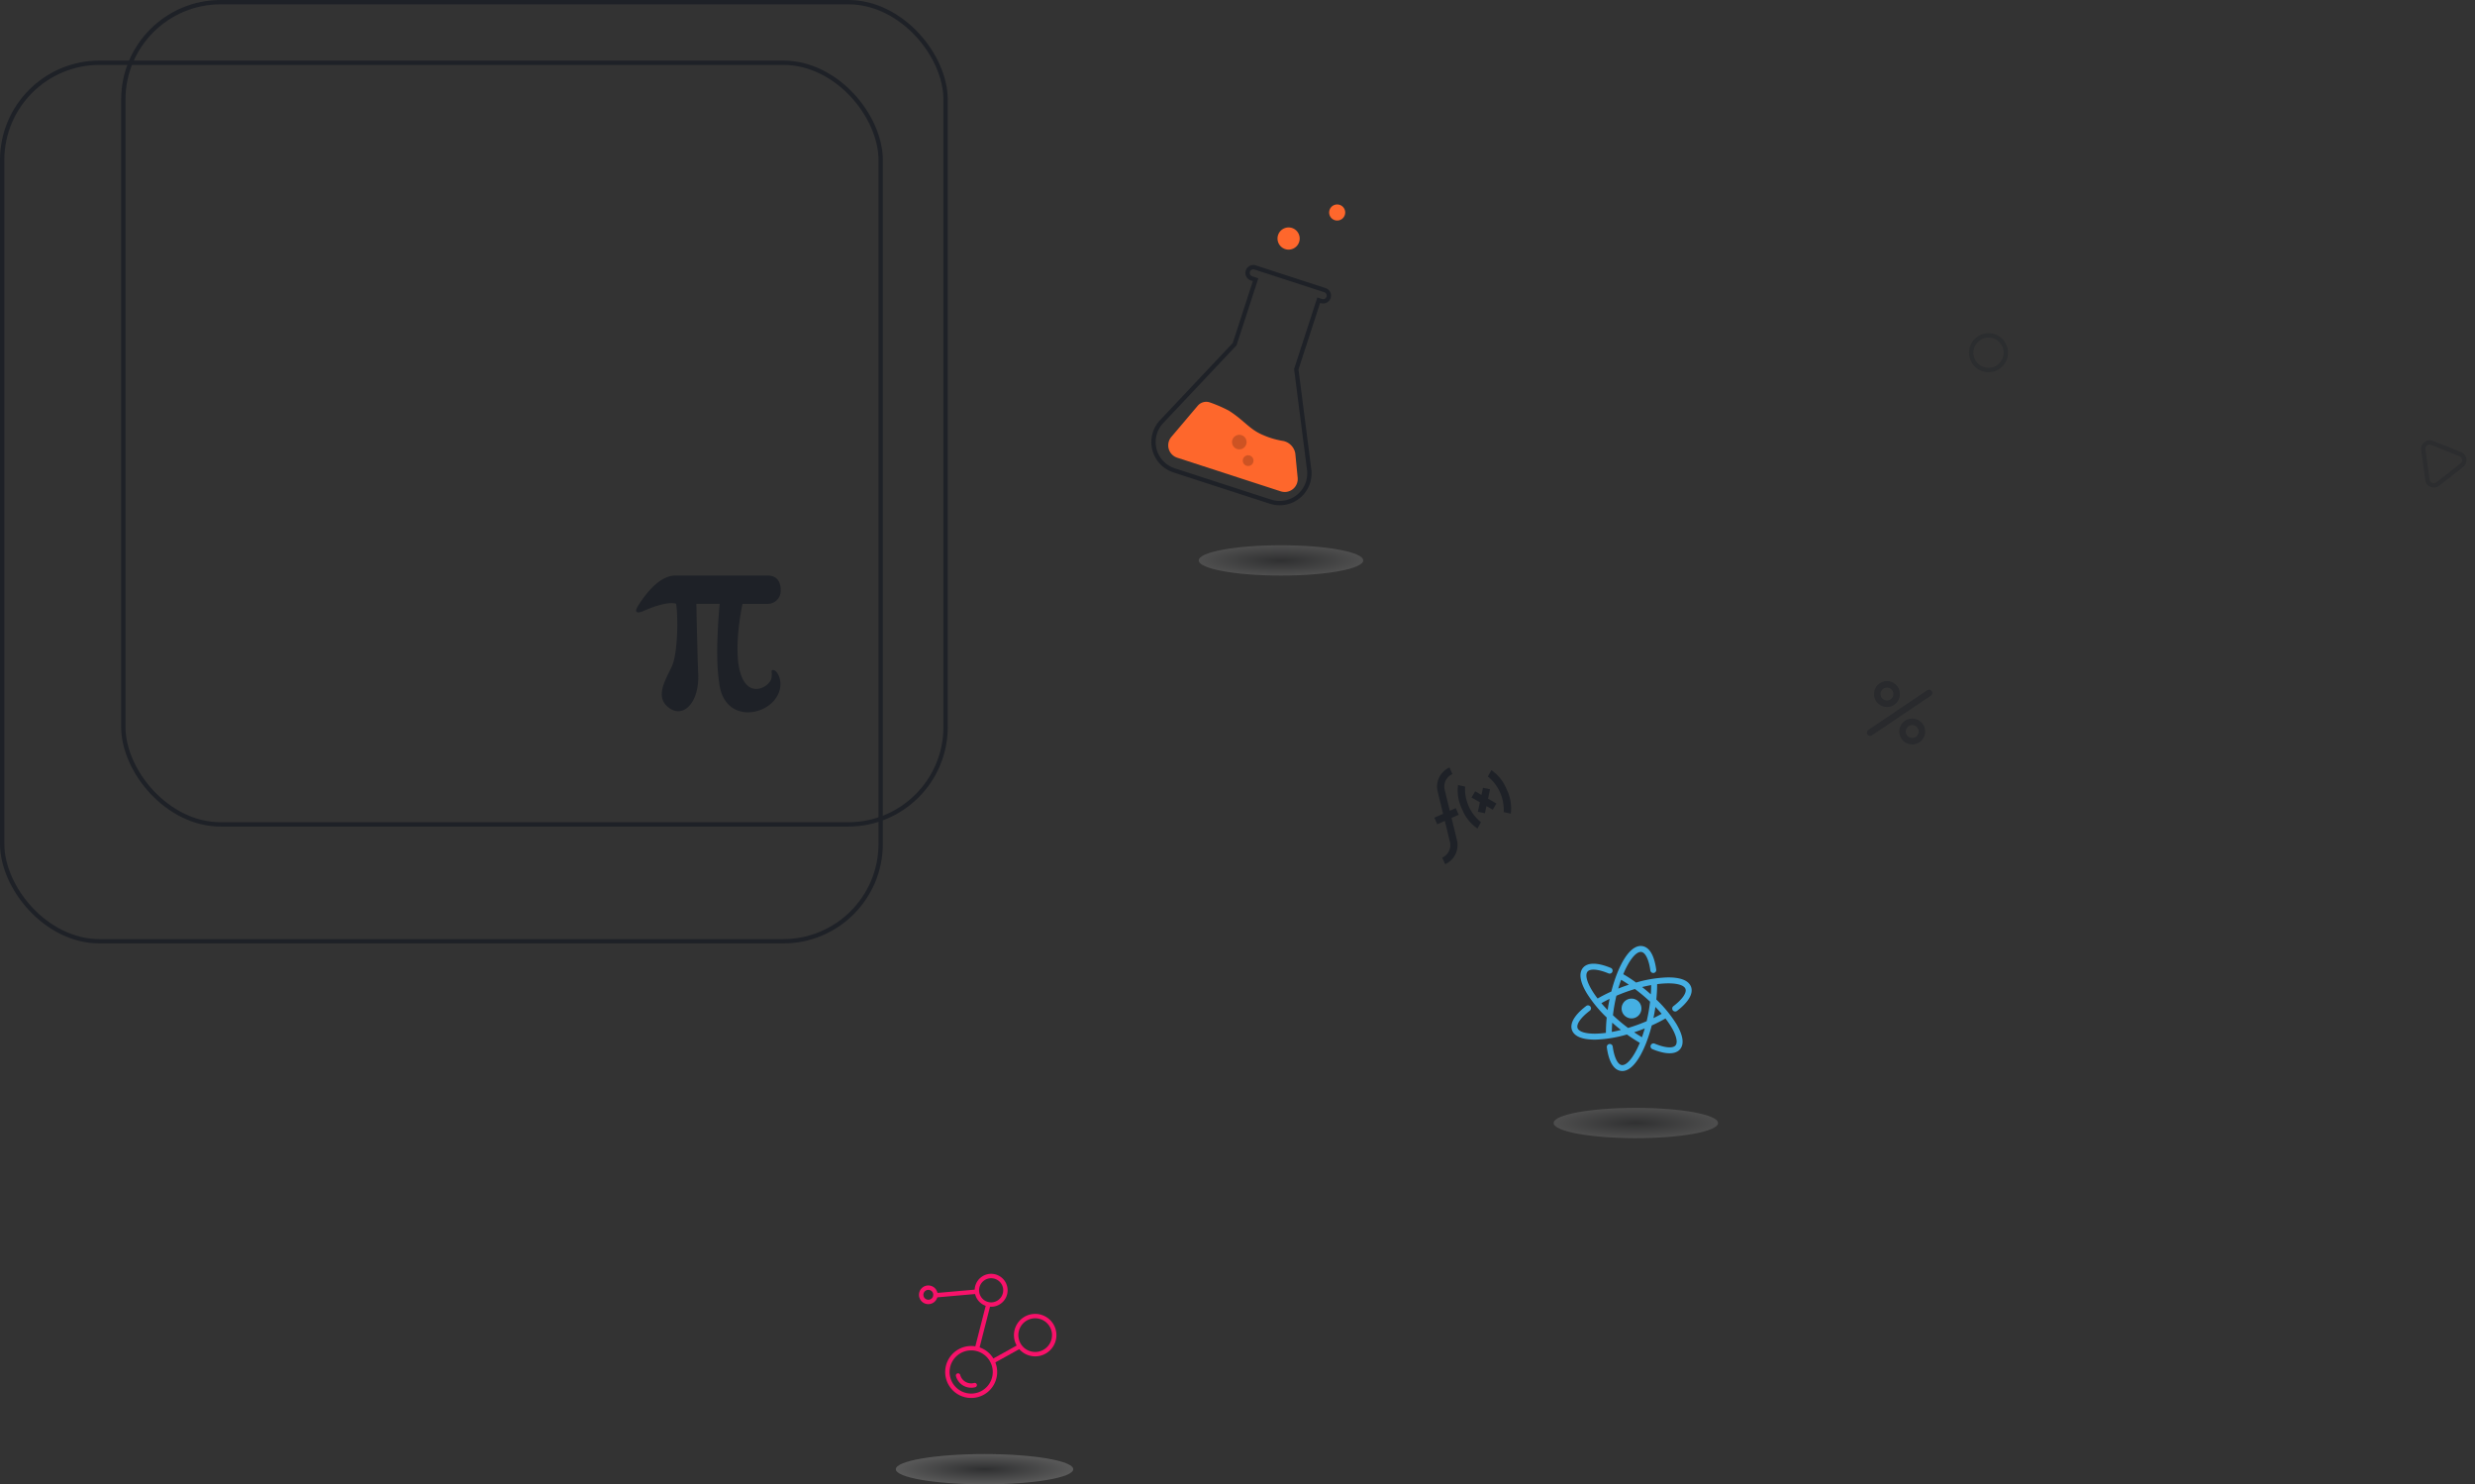 <svg xmlns="http://www.w3.org/2000/svg" xmlns:xlink="http://www.w3.org/1999/xlink" width="571.91" height="343" viewBox="0 0 571.91 343">
  <rect x="0" y="0" width="571.91" height="343" fill="#333333" stroke="none"/>
  <defs>
    <radialGradient id="radial-gradient" cx="0.5" cy="0.5" r="0.5" gradientUnits="objectBoundingBox">
      <stop offset="0" stop-color="#1e2127"/>
      <stop offset="1" stop-color="#ededed"/>
    </radialGradient>
  </defs>
  <g id="Group_168" data-name="Group 168" transform="translate(-612 -291)">
    <g id="Rectangle_129" data-name="Rectangle 129" transform="translate(612 305)" fill="none" stroke="#1e2127" stroke-width="1">
      <rect width="204" height="204" rx="23" stroke="none"/>
      <rect x="0.5" y="0.5" width="203" height="203" rx="22.5" fill="none"/>
    </g>
    <g id="Rectangle_130" data-name="Rectangle 130" transform="translate(640 291)" fill="none" stroke="#1e2127" stroke-width="1">
      <rect width="191" height="191" rx="23" stroke="none"/>
      <rect x="0.5" y="0.5" width="190" height="190" rx="22.5" fill="none"/>
    </g>
    <g id="Ellipse_164" data-name="Ellipse 164" transform="translate(1067 368)" fill="none" stroke="#1e2127" stroke-width="1" opacity="0.381">
      <circle cx="4.5" cy="4.5" r="4.5" stroke="none"/>
      <circle cx="4.5" cy="4.5" r="4" fill="none"/>
    </g>
    <g id="Beaker_r" transform="translate(878.541 338.248)">
      <path id="Path_290" data-name="Path 290" d="M45.154,68.179a1.326,1.326,0,1,1-.819,2.522l-.584-.19L38.566,86.467l2.973,23.184a6.876,6.876,0,0,1-8.945,7.414l-22.274-7.237A6.876,6.876,0,0,1,7.442,98.572L24.324,80.664l4.839-14.893-.919-.3a1.326,1.326,0,1,1,.819-2.522Z" transform="translate(-5.566 -48.39)" fill="none" stroke="#1e2127" stroke-width="1" fill-rule="evenodd"/>
      <path id="Path_291" data-name="Path 291" d="M24.9,151.262a2.587,2.587,0,0,0-2.882.766l-6.094,7.195a3,3,0,0,0,1.361,4.788l23.931,7.776a3,3,0,0,0,3.91-3.14l-.547-5.626a3.56,3.56,0,0,0-3.052-2.917,19.163,19.163,0,0,1-4.808-1.509c-2.808-1.276-4.12-3.313-7.481-5.446A31.684,31.684,0,0,0,24.9,151.262Z" transform="translate(-11.809 -105.498)" fill="#fe672c" fill-rule="evenodd"/>
      <path id="Path_292" data-name="Path 292" d="M58.228,176.01a1.679,1.679,0,1,1,2.112-1.079A1.677,1.677,0,0,1,58.228,176.01Z" transform="translate(-38.91 -119.503)" fill="#cd5323" fill-rule="evenodd"/>
      <path id="Path_293" data-name="Path 293" d="M64.951,188.555a1.237,1.237,0,1,1,1.556-.8A1.236,1.236,0,0,1,64.951,188.555Z" transform="translate(-43.459 -128.183)" fill="#cd5323" fill-rule="evenodd"/>
      <path id="Path_295" data-name="Path 295" d="M88.637,41.837a2.563,2.563,0,1,1,3.224-1.647A2.56,2.56,0,0,1,88.637,41.837Z" transform="translate(-58.201 -31.526)" fill="#fe672c" fill-rule="evenodd"/>
      <path id="Path_296" data-name="Path 296" d="M121.982,25.4a1.856,1.856,0,1,1,2.334-1.193A1.853,1.853,0,0,1,121.982,25.4Z" transform="translate(-80.103 -21.777)" fill="#fe672c" fill-rule="evenodd"/>
    </g>
    <ellipse id="Ellipse_165" data-name="Ellipse 165" cx="19" cy="3.5" rx="19" ry="3.5" transform="translate(889 417)" opacity="0.151" fill="url(#radial-gradient)"/>
    <ellipse id="Ellipse_166" data-name="Ellipse 166" cx="19" cy="3.5" rx="19" ry="3.5" transform="translate(971 547)" opacity="0.143" fill="url(#radial-gradient)"/>
    <ellipse id="Ellipse_167" data-name="Ellipse 167" cx="20.5" cy="3.5" rx="20.5" ry="3.5" transform="translate(819 627)" opacity="0.205" fill="url(#radial-gradient)"/>
    <g id="atom" transform="matrix(0.985, 0.174, -0.174, 0.985, 951.242, 502.509)">
      <g id="Group_132" data-name="Group 132" transform="translate(27.921)">
        <g id="Group_131" data-name="Group 131" transform="translate(0)">
          <path id="Path_297" data-name="Path 297" d="M51.641,16.23A29.256,29.256,0,0,0,46.2,11.584c-.091-1.224-.236-2.409-.432-3.523a20.923,20.923,0,0,1,2.167-.566c2.345-.471,4.016-.28,4.472.51.478.828-.309,2.52-2.055,4.416a.686.686,0,0,0,1.01.93c2.266-2.461,3.059-4.6,2.234-6.033-.8-1.383-2.849-1.788-5.931-1.169a29.249,29.249,0,0,0-6.744,2.39c-1.1-.532-2.2-1-3.257-1.383.787-3.544,2.067-5.782,3.258-5.782.937,0,1.994,1.482,2.759,3.867a.687.687,0,0,0,1.307-.419C43.976,1.667,42.57,0,40.92,0c-2.278,0-3.874,3.191-4.711,7.375h0a.669.669,0,0,0-.032.162,35.442,35.442,0,0,0-.532,4.047,35.465,35.465,0,0,0-2.84,2.14,20.984,20.984,0,0,1-1.574-1.593C29.651,10.337,28.98,8.794,29.436,8c.477-.826,2.33-.992,4.837-.432a.686.686,0,0,0,.3-1.34c-3.256-.727-5.5-.342-6.326,1.085-.8,1.383-.123,3.362,1.953,5.721a29.248,29.248,0,0,0,5.442,4.646c.091,1.224.236,2.409.432,3.523a20.892,20.892,0,0,1-2.167.566c-2.344.471-4.016.28-4.472-.51-.483-.836.321-2.545,2.1-4.461a.687.687,0,0,0-1.007-.934c-2.3,2.482-3.109,4.642-2.278,6.081.556.962,1.717,1.451,3.41,1.451a12.952,12.952,0,0,0,2.522-.282,29.25,29.25,0,0,0,6.745-2.39c1.1.532,2.2,1,3.257,1.384-.787,3.544-2.067,5.782-3.259,5.782-.935,0-1.99-1.475-2.753-3.85a.686.686,0,0,0-1.307.42c1.01,3.142,2.414,4.8,4.06,4.8,2.275,0,3.87-3.185,4.708-7.361a.125.125,0,0,0,.006-.013.689.689,0,0,0,.033-.18,35.407,35.407,0,0,0,.529-4.031,35.4,35.4,0,0,0,2.841-2.139,20.979,20.979,0,0,1,1.574,1.593c1.58,1.795,2.251,3.338,1.795,4.127-.475.824-2.322.991-4.819.436a.687.687,0,0,0-.3,1.341,13.345,13.345,0,0,0,2.86.354c1.7,0,2.894-.488,3.446-1.444C54.393,20.568,53.718,18.59,51.641,16.23Zm-17.788-1.6c.533-.441,1.1-.877,1.7-1.306q-.021.654-.021,1.306c0,.439.009.877.023,1.313Q34.655,15.3,33.853,14.635Zm10.6-6.122c.115.682.208,1.393.283,2.122q-.551-.341-1.12-.671c-.381-.22-.764-.43-1.148-.636C43.141,9.026,43.8,8.755,44.454,8.513Zm-7.058,0c.645.24,1.3.514,1.969.812q-.571.307-1.141.635c-.379.219-.751.444-1.119.673C37.183,9.9,37.281,9.19,37.4,8.518Zm-.008,12.238c-.115-.682-.208-1.393-.283-2.122q.551.341,1.12.671c.381.22.764.43,1.148.636C38.7,20.242,38.037,20.513,37.387,20.755Zm7.058,0c-.645-.241-1.3-.515-1.969-.812q.571-.307,1.141-.635c.378-.219.75-.444,1.119-.672C44.658,19.372,44.56,20.079,44.445,20.752Zm.428-3.835c-.63.413-1.279.815-1.943,1.2s-1.34.747-2.007,1.084c-.673-.339-1.346-.7-2.012-1.084s-1.317-.787-1.943-1.2c-.043-.752-.067-1.515-.067-2.285s.024-1.544.066-2.282c.629-.413,1.278-.815,1.943-1.2s1.34-.747,2.007-1.084c.673.339,1.346.7,2.013,1.084s1.317.787,1.942,1.2c.043.752.067,1.515.067,2.285S44.916,16.178,44.874,16.916Zm1.418-.976q.021-.654.021-1.306c0-.439-.009-.877-.023-1.313q.9.647,1.7,1.311C47.453,15.074,46.886,15.511,46.291,15.94Z" transform="translate(-27.921)" fill="#45afe3"/>
        </g>
      </g>
      <g id="Group_134" data-name="Group 134" transform="translate(38.632 12.346)">
        <g id="Group_133" data-name="Group 133" transform="translate(0)">
          <path id="Path_298" data-name="Path 298" d="M213.2,210.916a2.288,2.288,0,1,0,2.288,2.288A2.291,2.291,0,0,0,213.2,210.916Z" transform="translate(-210.912 -210.916)" fill="#45afe3"/>
        </g>
      </g>
    </g>
    <g id="molecular" transform="matrix(0.966, -0.259, 0.259, 0.966, 823.392, 586.894)">
      <g id="Group_136" data-name="Group 136" transform="translate(0 1.843)">
        <g id="Group_135" data-name="Group 135">
          <path id="Path_299" data-name="Path 299" d="M2.158,1.843A2.158,2.158,0,1,0,4.316,4,2.16,2.16,0,0,0,2.158,1.843Zm0,3.3A1.14,1.14,0,1,1,3.3,4,1.141,1.141,0,0,1,2.158,5.141Z" transform="translate(0 -1.843)" fill="#f8126a"/>
        </g>
      </g>
      <g id="Group_138" data-name="Group 138" transform="translate(12.642 2.942)">
        <g id="Group_137" data-name="Group 137" transform="translate(0 0)">
          <path id="Path_300" data-name="Path 300" d="M88.594,9.216A3.807,3.807,0,1,0,92.4,13.023,3.811,3.811,0,0,0,88.594,9.216Zm0,6.6a2.789,2.789,0,1,1,2.789-2.789A2.792,2.792,0,0,1,88.594,15.812Z" transform="translate(-84.787 -9.216)" fill="#f8126a"/>
        </g>
      </g>
      <g id="Group_140" data-name="Group 140" transform="translate(18.688 14.485)">
        <g id="Group_139" data-name="Group 139">
          <path id="Path_301" data-name="Path 301" d="M130.243,86.63a4.906,4.906,0,1,0,4.906,4.906A4.912,4.912,0,0,0,130.243,86.63Zm0,8.794a3.888,3.888,0,1,1,3.888-3.888A3.893,3.893,0,0,1,130.243,95.424Z" transform="translate(-125.337 -86.63)" fill="#f8126a"/>
        </g>
      </g>
      <g id="Group_142" data-name="Group 142" transform="translate(1.099 17.783)">
        <g id="Group_141" data-name="Group 141">
          <path id="Path_302" data-name="Path 302" d="M13.378,108.749a6.005,6.005,0,1,0,6.005,6.005A6.012,6.012,0,0,0,13.378,108.749Zm0,10.993a4.988,4.988,0,1,1,4.988-4.988A4.993,4.993,0,0,1,13.378,119.742Z" transform="translate(-7.373 -108.749)" fill="#f8126a"/>
        </g>
      </g>
      <g id="Group_144" data-name="Group 144" transform="translate(3.461 23.279)">
        <g id="Group_143" data-name="Group 143">
          <path id="Path_303" data-name="Path 303" d="M26.855,148.748a2.629,2.629,0,0,1-2.626-2.626.509.509,0,1,0-1.018,0,3.648,3.648,0,0,0,3.644,3.644.509.509,0,1,0,0-1.018Z" transform="translate(-23.211 -145.613)" fill="#f8126a"/>
        </g>
      </g>
      <g id="Group_146" data-name="Group 146" transform="translate(3.298 4.042)">
        <g id="Group_145" data-name="Group 145" transform="translate(0 0)">
          <path id="Path_304" data-name="Path 304" d="M32.059,18.247,22.715,16.6a.509.509,0,1,0-.177,1l9.344,1.649a.5.5,0,0,0,.089.008.509.509,0,0,0,.088-1.01Z" transform="translate(-22.117 -16.59)" fill="#f8126a"/>
        </g>
      </g>
      <g id="Group_148" data-name="Group 148" transform="translate(9.344 9.538)">
        <g id="Group_147" data-name="Group 147">
          <path id="Path_305" data-name="Path 305" d="M68.372,53.516a.509.509,0,0,0-.693.194L62.732,62.5a.509.509,0,1,0,.887.5l4.947-8.794A.509.509,0,0,0,68.372,53.516Z" transform="translate(-62.667 -53.451)" fill="#f8126a"/>
        </g>
      </g>
      <g id="Group_150" data-name="Group 150" transform="translate(12.092 20.531)">
        <g id="Group_149" data-name="Group 149">
          <path id="Path_306" data-name="Path 306" d="M88.7,127.565a.51.51,0,0,0-.617-.371l-6.6,1.649a.509.509,0,1,0,.246.988l6.6-1.649A.509.509,0,0,0,88.7,127.565Z" transform="translate(-81.1 -127.179)" fill="#f8126a"/>
        </g>
      </g>
    </g>
    <g id="Polygon_5" data-name="Polygon 5" transform="matrix(0.788, -0.616, 0.616, 0.788, 1165.49, 395.919)" fill="none" opacity="0.356">
      <path d="M5.272,2.962a2,2,0,0,1,3.455,0l3.518,6.031A2,2,0,0,1,10.518,12H3.482A2,2,0,0,1,1.755,8.992Z" stroke="none"/>
      <path d="M 7 2.969 C 6.827 2.969 6.397 3.018 6.136 3.465 L 2.618 9.496 C 2.355 9.947 2.528 10.347 2.615 10.498 C 2.702 10.649 2.96 11 3.482 11 L 10.518 11 C 11.04 11 11.298 10.649 11.385 10.498 C 11.472 10.347 11.645 9.947 11.382 9.496 L 7.864 3.465 C 7.603 3.018 7.173 2.969 7 2.969 M 7 1.969 C 7.671 1.969 8.342 2.3 8.728 2.962 L 12.245 8.992 C 13.023 10.326 12.062 12 10.518 12 L 3.482 12 C 1.938 12 0.977 10.326 1.755 8.992 L 5.272 2.962 C 5.658 2.3 6.329 1.969 7 1.969 Z" stroke="none" fill="#1e2127"/>
    </g>
    <g id="divide" transform="translate(1027.013 436.222) rotate(-34)" opacity="0.516">
      <g id="Group_152" data-name="Group 152" transform="translate(0 21.333)">
        <g id="Group_151" data-name="Group 151">
          <path id="Path_307" data-name="Path 307" d="M17.155,234.667H.746a.746.746,0,0,0,0,1.492H17.155a.746.746,0,0,0,0-1.492Z" transform="translate(0 -227.208)" fill="#1e2127"/>
          <path id="Path_308" data-name="Path 308" d="M173.65,27.3a2.983,2.983,0,1,0-2.983-2.983A2.983,2.983,0,0,0,173.65,27.3Zm0-4.475a1.492,1.492,0,1,1-1.492,1.492A1.492,1.492,0,0,1,173.65,22.825Z" transform="translate(-164.7 -21.333)" fill="#1e2127"/>
          <path id="Path_309" data-name="Path 309" d="M173.65,320a2.983,2.983,0,1,0,2.983,2.983A2.983,2.983,0,0,0,173.65,320Zm0,4.475a1.492,1.492,0,1,1,1.492-1.492A1.492,1.492,0,0,1,173.65,324.475Z" transform="translate(-164.7 -309.558)" fill="#1e2127"/>
        </g>
      </g>
    </g>
    <g id="function" transform="matrix(0.914, -0.407, 0.407, 0.914, 937.797, 472.417)">
      <path id="Path_310" data-name="Path 310" d="M10,1.667V0A4.824,4.824,0,0,0,5.251,3.964L4.3,9.167H2.083v1.667H4l-.892,4.9A3.158,3.158,0,0,1,0,18.333V20a4.824,4.824,0,0,0,4.749-3.964l.946-5.2H7.5V9.167H6l.892-4.9A3.158,3.158,0,0,1,10,1.667Zm0,0" fill="#1e2127"/>
      <path id="Path_311" data-name="Path 311" d="M170.083,86.9l-.667-.5A9.561,9.561,0,0,0,168,91.9a9.561,9.561,0,0,0,1.417,5.5l1.333-1a9.885,9.885,0,0,1,0-9.005Zm0,0" transform="translate(-159.25 -81.899)" fill="#1e2127"/>
      <path id="Path_312" data-name="Path 312" d="M331.133,87.4a9.884,9.884,0,0,1,0,9.005l.67.495.667.5a9.557,9.557,0,0,0,1.417-5.5,9.561,9.561,0,0,0-1.417-5.5Zm0,0" transform="translate(-313.883 -81.899)" fill="#1e2127"/>
      <path id="Path_313" data-name="Path 313" d="M230.4,142.586l-.993,1.365-.993-1.365-1.348.981,1.31,1.8-1.31,1.8,1.348.981.993-1.365.993,1.365,1.348-.981-1.31-1.8,1.31-1.8Zm0,0" transform="translate(-215.236 -135.16)" fill="#1e2127"/>
    </g>
    <g id="pi-mathematical-constant-symbol" transform="translate(759 421.487)">
      <g id="Group_153" data-name="Group 153" transform="translate(0 2.513)">
        <path id="Path_314" data-name="Path 314" d="M25.973,28.127c-4.771-3.73-1.4-19.074-1.4-19.074H30.4a3.01,3.01,0,0,0,2.994-3.24c0-3.514-2.915-3.3-2.915-3.3H9.01c-3.524,0-6.7,4.035-8.53,6.921-.972,1.541-.422,1.973,1.247,1.247,5.851-2.562,7.5-1.639,7.5-1.639.412,1.973.55,10.877-.952,14.391-1.522,3.308-4.329,7.5-.206,9.964,3.22,1.826,6.6-1.924,6.263-8.305-.157-3.377-.422-16.04-.422-16.04h5.38c-.167,1.973-1.08,12.045-.127,18.014C20.153,37.03,30.98,35.1,33,29.453a5.2,5.2,0,0,0,.01-3.662c-.687-1.678-1.836-1.766-1.708-.982a4.321,4.321,0,0,1-.049,1.433C31.019,27.607,28.231,29.746,25.973,28.127Z" transform="translate(0 -2.513)" fill="#1e2127"/>
      </g>
    </g>
  </g>
</svg>
